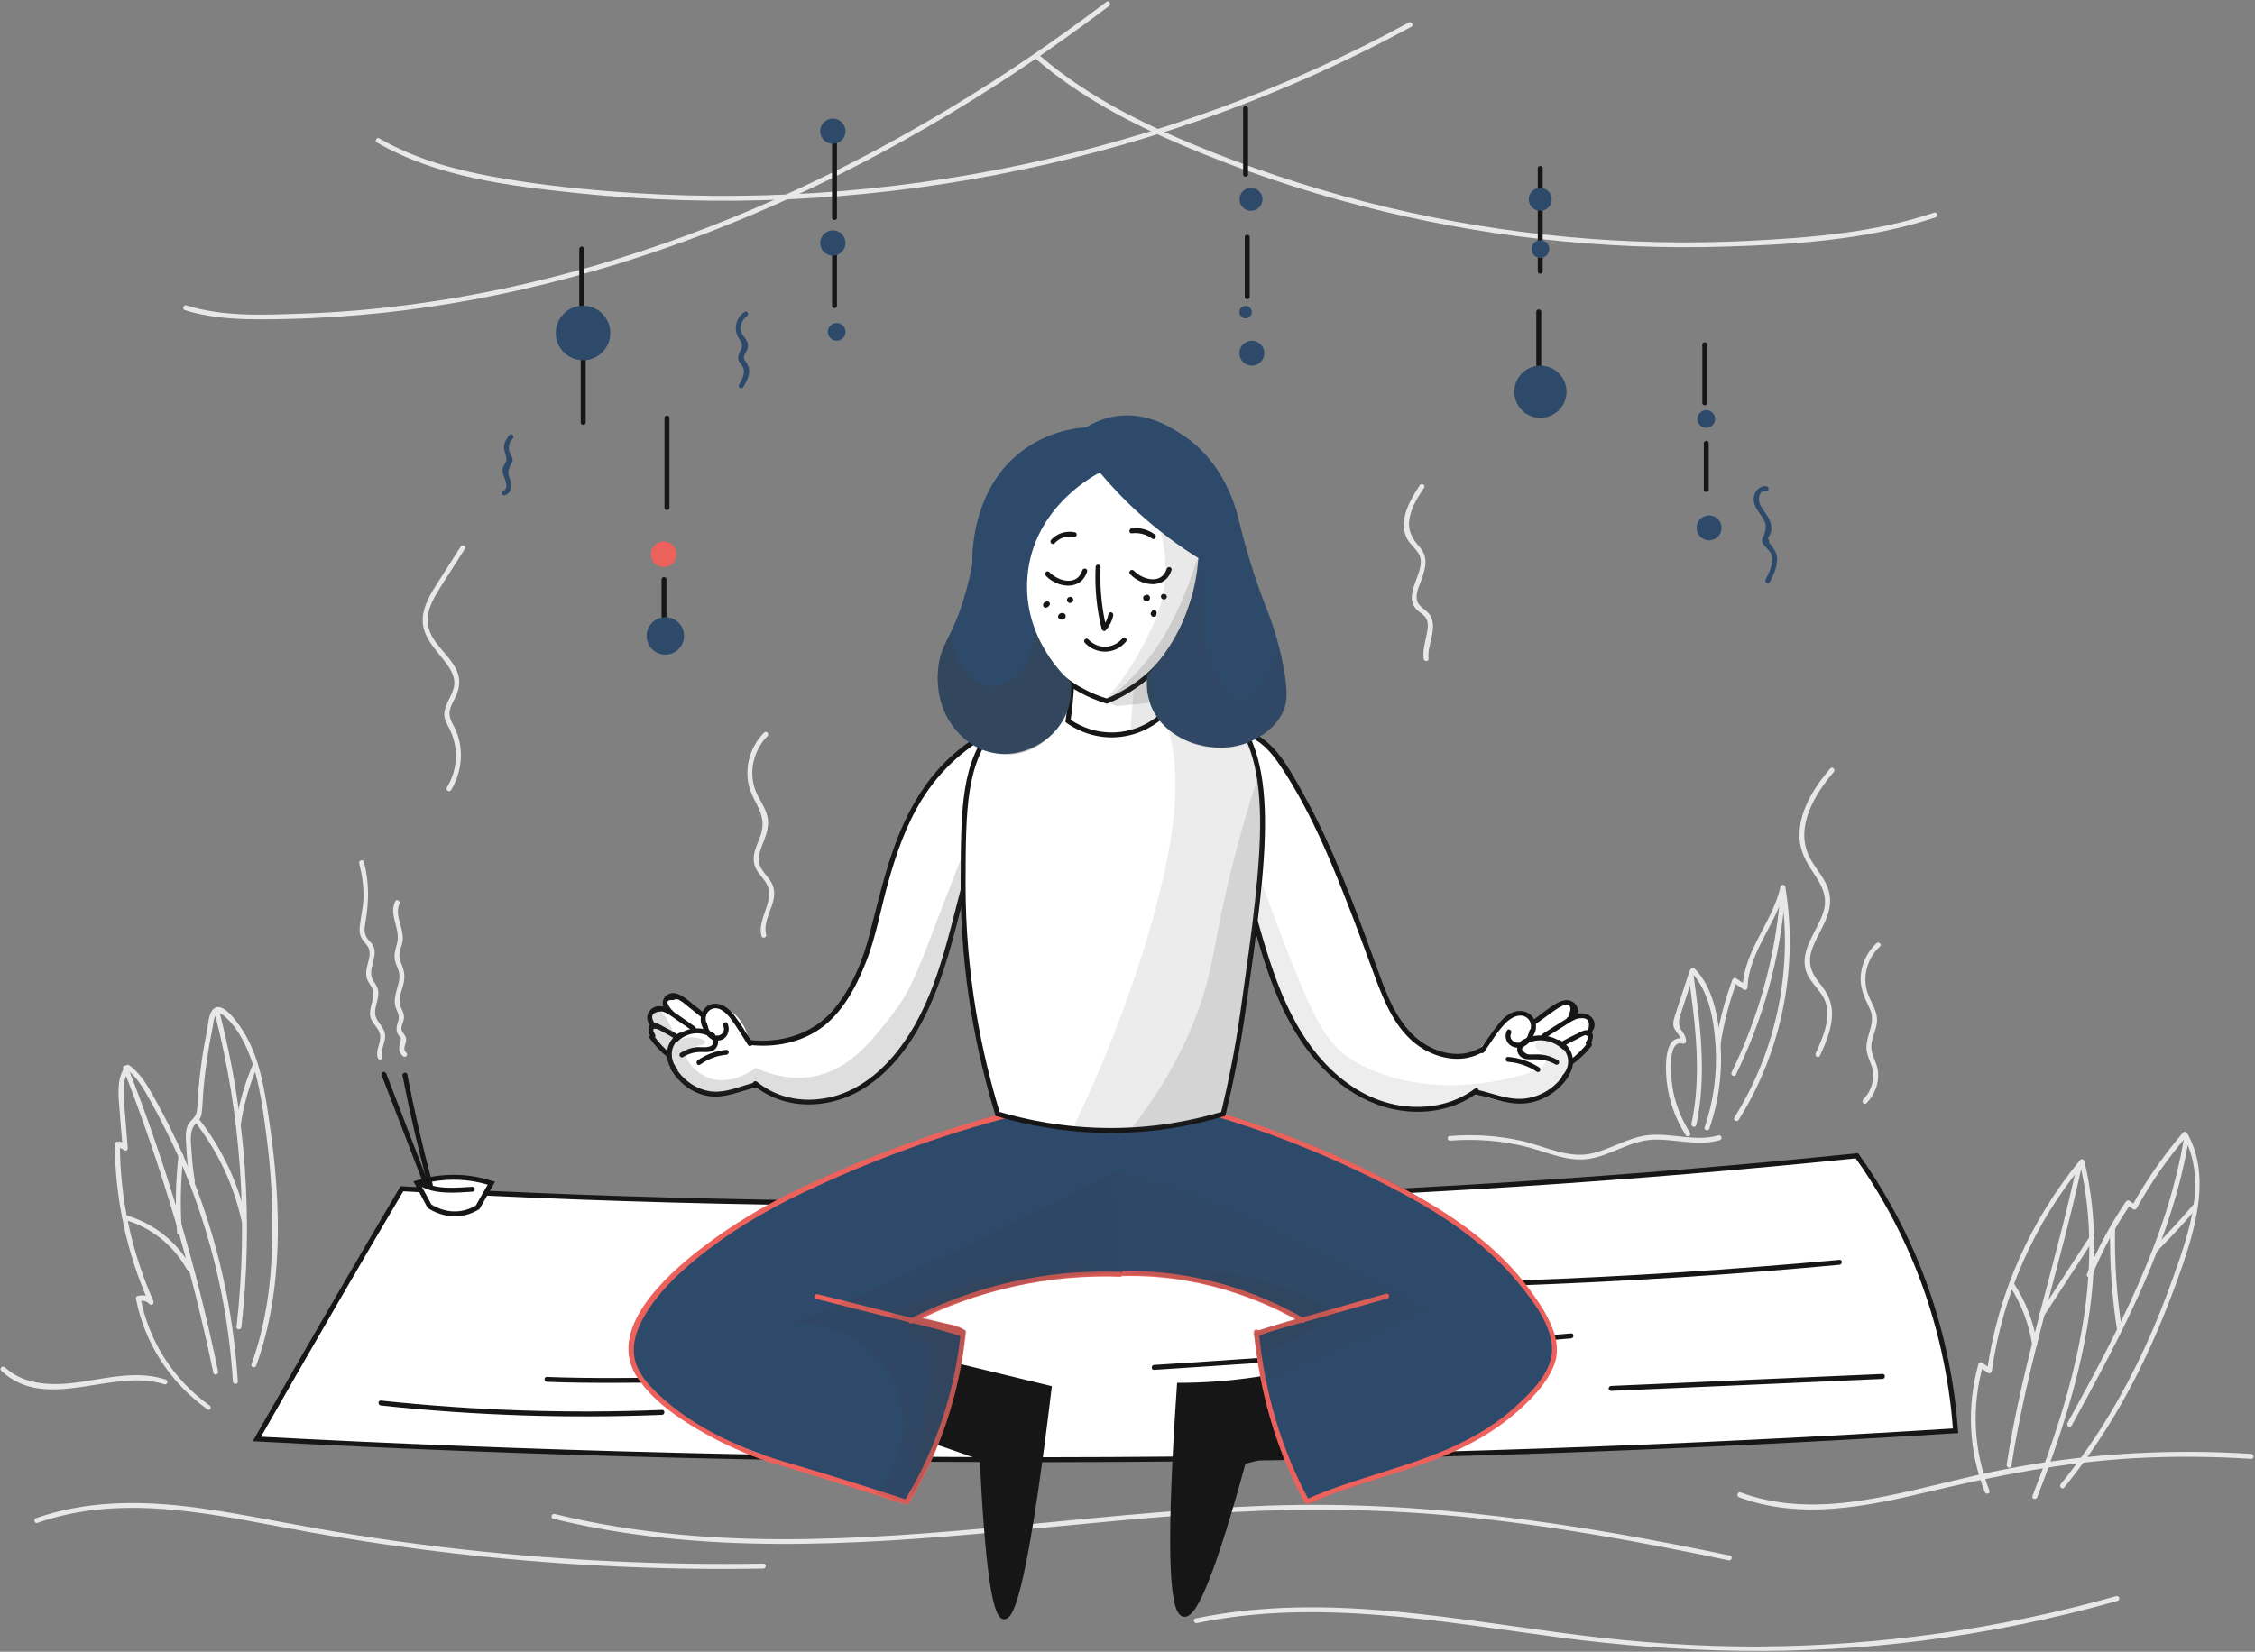 <?xml version="1.0" encoding="UTF-8"?>
<svg width="1373px" height="1006px" viewBox="0 0 1373 1006" version="1.1" xmlns="http://www.w3.org/2000/svg" xmlns:xlink="http://www.w3.org/1999/xlink">
    <rect x="0" y="0" width="1373" height="1006" fill="#808080" stroke="none"/>
    <title>pixeltrue-meditation-1</title>
    <g id="Page-1" stroke="none" stroke-width="1" fill="none" fill-rule="evenodd">
        <g id="pixeltrue-meditation-1" transform="translate(0.297, 0.791)" fill-rule="nonzero">
            <g id="ground" transform="translate(0, 538.121)" fill="#E8E8E8">
                <path d="M1211.003,368.988 C1201.403,344.588 1200.003,317.888 1207.103,292.688 C1206.403,292.988 1205.603,293.288 1204.903,293.588 C1206.703,294.788 1208.403,296.088 1210.203,297.288 C1210.903,297.788 1212.303,297.288 1212.403,296.388 C1219.003,249.888 1238.403,205.888 1268.403,169.688 C1267.603,169.488 1266.703,169.288 1265.903,168.988 C1282.303,237.688 1262.003,308.188 1237.203,372.188 C1236.503,373.988 1239.403,374.788 1240.103,372.988 C1265.103,308.388 1285.303,237.488 1268.803,168.188 C1268.603,167.188 1267.003,166.688 1266.303,167.488 C1236.103,204.088 1216.303,248.588 1209.603,295.588 C1210.303,295.288 1211.103,294.988 1211.803,294.688 C1210.003,293.488 1208.303,292.188 1206.503,290.988 C1205.703,290.388 1204.503,290.988 1204.303,291.888 C1197.103,317.588 1198.403,344.988 1208.203,369.788 C1208.803,371.588 1211.703,370.788 1211.003,368.988 L1211.003,368.988 Z" id="Path"></path>
                <path d="M1273.403,238.088 C1279.703,222.788 1287.603,208.288 1296.903,194.488 C1296.203,194.688 1295.503,194.888 1294.803,194.988 C1296.003,195.888 1297.303,196.788 1298.503,197.588 C1299.203,198.088 1300.203,197.688 1300.603,197.088 C1309.303,181.388 1319.503,166.588 1331.203,152.988 C1330.403,152.888 1329.603,152.788 1328.803,152.688 C1344.203,179.188 1332.503,211.888 1323.103,238.388 C1312.903,267.488 1300.203,295.688 1284.403,322.088 C1275.403,337.088 1265.403,351.488 1254.403,364.988 C1253.203,366.488 1255.303,368.588 1256.503,367.088 C1276.703,342.288 1293.303,314.988 1306.803,286.088 C1313.503,271.788 1319.403,257.188 1324.803,242.388 C1330.103,227.688 1335.303,212.688 1337.703,197.188 C1340.203,181.388 1339.403,165.188 1331.303,151.088 C1330.803,150.288 1329.603,150.088 1328.903,150.788 C1317.103,164.688 1306.703,179.588 1297.803,195.488 C1298.503,195.288 1299.203,195.088 1299.903,194.988 C1298.703,194.088 1297.403,193.188 1296.203,192.388 C1295.503,191.888 1294.603,192.288 1294.103,192.888 C1284.703,206.788 1276.803,221.588 1270.303,237.188 C1269.803,239.088 1272.703,239.888 1273.403,238.088 L1273.403,238.088 Z" id="Path"></path>
                <path d="M1264.303,170.688 C1251.103,231.788 1231.003,291.288 1221.503,353.088 C1221.203,354.988 1224.103,355.788 1224.403,353.888 C1233.903,291.988 1254.003,232.488 1267.203,171.488 C1267.603,169.588 1264.703,168.788 1264.303,170.688 L1264.303,170.688 Z" id="Path"></path>
                <path d="M1329.603,153.388 C1319.303,216.188 1288.703,272.688 1258.503,327.788 C1257.603,329.488 1260.203,330.988 1261.103,329.288 C1291.403,273.888 1322.103,217.188 1332.503,154.188 C1332.803,152.288 1329.903,151.488 1329.603,153.388 L1329.603,153.388 Z" id="Path"></path>
                <path d="M1223.303,244.188 C1230.403,255.188 1235.103,267.388 1237.103,280.388 C1237.403,282.288 1240.303,281.488 1240.003,279.588 C1238.003,266.388 1233.203,253.888 1225.903,242.688 C1224.803,241.088 1222.203,242.588 1223.303,244.188 L1223.303,244.188 Z" id="Path"></path>
                <path d="M1244.303,262.388 C1254.403,246.888 1264.503,231.288 1274.603,215.788 C1275.703,214.188 1273.103,212.688 1272.003,214.288 C1261.903,229.788 1251.803,245.388 1241.703,260.888 C1240.603,262.488 1243.203,263.988 1244.303,262.388 L1244.303,262.388 Z" id="Path"></path>
                <path d="M1284.503,209.688 C1284.103,230.488 1285.603,251.188 1288.803,271.688 C1289.103,273.588 1292.003,272.788 1291.703,270.888 C1288.503,250.588 1287.103,230.188 1287.503,209.688 C1287.603,207.688 1284.603,207.688 1284.503,209.688 L1284.503,209.688 Z" id="Path"></path>
                <path d="M1313.503,222.688 C1321.703,214.388 1329.703,205.688 1337.303,196.788 C1338.503,195.288 1336.403,193.188 1335.203,194.688 C1327.603,203.588 1319.703,212.188 1311.403,220.588 C1310.003,221.988 1312.103,224.088 1313.503,222.688 L1313.503,222.688 Z" id="Path"></path>
                <path d="M127.303,317.088 C105.503,301.588 90.403,278.088 85.303,251.788 C85.003,252.388 84.603,252.988 84.303,253.588 C86.703,252.888 88.903,253.488 90.703,255.288 C92.003,256.588 93.703,254.988 93.103,253.488 C79.803,223.488 72.803,190.988 72.703,158.188 C72.303,158.688 72.003,159.188 71.603,159.588 C72.603,160.088 73.703,160.688 74.703,161.188 C75.403,162.388 77.603,161.988 77.503,160.388 C76.803,151.688 76.103,142.988 75.403,134.288 C74.803,126.588 73.903,118.488 78.903,111.988 C78.203,112.188 77.503,112.388 76.803,112.488 C83.803,117.488 87.903,125.588 92.003,132.888 C96.003,140.088 99.803,147.488 103.403,154.888 C110.903,170.488 117.303,186.588 122.603,203.088 C133.103,235.288 139.403,268.688 141.503,302.488 C141.603,304.388 144.603,304.388 144.503,302.488 C142.303,267.288 135.603,232.388 124.403,198.888 C118.903,182.488 112.403,166.488 104.803,150.988 C100.903,142.988 96.803,135.188 92.403,127.488 C88.603,120.788 84.703,114.388 78.303,109.788 C77.603,109.288 76.703,109.688 76.203,110.288 C71.703,116.188 71.603,123.588 72.003,130.788 C72.703,140.588 73.603,150.388 74.403,160.288 C75.303,159.988 76.303,159.788 77.203,159.488 C75.703,156.888 73.603,156.088 70.703,156.488 C70.103,156.588 69.603,157.288 69.603,157.888 C69.803,191.288 76.903,224.188 90.403,254.688 C91.203,254.088 92.003,253.488 92.803,252.888 C90.203,250.188 87.003,249.388 83.503,250.388 C82.703,250.588 82.303,251.388 82.503,252.188 C87.803,279.288 103.403,303.288 125.803,319.288 C127.403,320.788 128.903,318.188 127.303,317.088 L127.303,317.088 Z" id="Path"></path>
                <path d="M118.303,180.288 C117.403,174.588 116.703,168.888 116.403,163.188 C116.103,157.888 114.603,149.988 118.603,145.788 C120.903,143.488 122.003,142.388 122.503,138.888 C123.203,133.288 123.203,127.588 123.803,121.988 C125.003,110.288 126.703,98.788 129.103,87.288 C129.503,85.388 129.703,81.788 130.703,80.088 C133.103,76.188 136.803,80.288 138.703,82.188 C142.103,85.588 144.803,89.588 147.103,93.788 C156.703,111.388 159.303,133.088 161.903,152.688 C164.803,174.488 166.003,196.488 165.403,218.488 C164.803,243.488 161.403,268.388 152.803,291.988 C152.103,293.788 155.003,294.588 155.703,292.788 C172.403,246.688 170.903,194.388 164.003,146.588 C161.103,126.288 158.003,103.188 145.703,85.988 C143.003,82.288 134.803,70.488 129.503,75.788 C126.703,78.488 126.503,84.788 125.803,88.288 C124.503,94.888 123.303,101.488 122.403,108.188 C121.503,114.688 120.803,121.188 120.203,127.688 C119.903,131.188 120.203,135.188 119.403,138.588 C118.603,141.888 116.203,142.888 114.603,145.488 C112.003,149.488 113.003,155.788 113.203,160.288 C113.503,167.188 114.303,174.088 115.403,180.988 C115.703,182.988 118.603,182.188 118.303,180.288 L118.303,180.288 Z" id="Path"></path>
                <path d="M130.403,77.988 C146.503,140.388 151.003,205.288 143.703,269.288 C143.503,271.188 146.503,271.188 146.703,269.288 C154.003,204.988 149.403,139.788 133.303,77.188 C132.803,75.388 129.903,76.188 130.403,77.988 L130.403,77.988 Z" id="Path"></path>
                <path d="M74.703,111.888 C98.203,171.988 116.503,233.988 129.603,297.188 C130.003,299.088 132.903,298.288 132.503,296.388 C119.503,233.188 101.103,171.188 77.603,111.088 C76.803,109.288 73.903,110.088 74.703,111.888 L74.703,111.888 Z" id="Path"></path>
                <path d="M75.203,203.888 C91.603,208.488 105.203,219.288 113.503,234.188 C114.403,235.888 117.003,234.388 116.103,232.688 C107.403,217.188 93.003,205.888 76.003,201.088 C74.103,200.488 73.303,203.388 75.203,203.888 L75.203,203.888 Z" id="Path"></path>
                <path d="M108.403,165.088 C106.603,180.588 106.303,196.088 107.503,211.588 C107.603,213.488 110.603,213.488 110.503,211.588 C109.303,196.088 109.603,180.588 111.403,165.088 C111.603,163.188 108.603,163.188 108.403,165.088 L108.403,165.088 Z" id="Path"></path>
                <path d="M119.003,145.088 C132.603,162.788 142.103,183.188 146.903,204.988 C147.303,206.888 150.203,206.088 149.803,204.188 C144.903,182.188 135.403,161.488 121.603,143.588 C120.503,141.988 117.903,143.488 119.003,145.088 L119.003,145.088 Z" id="Path"></path>
                <path d="M153.803,109.088 C148.803,120.688 145.303,132.688 143.403,145.188 C143.103,147.088 146.003,147.888 146.303,145.988 C148.103,133.788 151.503,121.988 156.403,110.588 C157.203,108.888 154.603,107.288 153.803,109.088 L153.803,109.088 Z" id="Path"></path>
                <path d="M22.503,388.588 C76.703,369.488 134.503,384.688 188.903,394.388 C247.003,404.688 305.703,411.488 364.503,414.588 C397.803,416.388 431.103,416.988 464.503,416.388 C466.403,416.388 466.403,413.388 464.503,413.388 C404.403,414.388 344.203,411.588 284.403,405.088 C254.003,401.788 223.703,397.488 193.603,392.188 C166.703,387.488 139.903,381.688 112.803,378.488 C82.303,374.988 51.003,375.388 21.703,385.688 C19.903,386.388 20.703,389.288 22.503,388.588 L22.503,388.588 Z" id="Path"></path>
                <path d="M336.603,386.088 C426.303,408.088 519.203,402.288 610.203,393.888 C657.003,389.588 703.703,384.488 750.603,381.988 C797.403,379.488 844.103,380.288 890.803,384.888 C945.103,390.288 998.803,400.188 1052.203,411.388 C1054.103,411.788 1054.903,408.888 1053.003,408.488 C960.203,388.988 866.503,374.688 771.503,378.088 C678.503,381.388 586.303,396.688 493.203,398.388 C440.903,399.388 388.403,395.688 337.503,383.188 C335.503,382.688 334.703,385.588 336.603,386.088 L336.603,386.088 Z" id="Path"></path>
                <path d="M728.503,449.588 C802.103,434.388 877.003,448.788 950.303,458.488 C1023.203,468.088 1096.603,469.688 1169.603,460.388 C1210.003,455.288 1249.903,447.088 1289.003,436.088 C1290.903,435.588 1290.103,432.688 1288.203,433.188 C1217.303,453.188 1143.803,463.588 1070.103,463.888 C1033.503,463.988 997.103,461.488 960.803,456.888 C923.703,452.188 886.803,446.088 849.603,442.588 C808.903,438.788 767.803,438.388 727.603,446.788 C725.803,447.088 726.603,449.988 728.503,449.588 L728.503,449.588 Z" id="Path"></path>
                <path d="M1058.603,372.988 C1096.003,386.888 1136.203,378.688 1173.703,369.688 C1215.203,359.788 1256.503,351.588 1299.203,349.188 C1322.903,347.888 1346.703,348.088 1370.403,349.588 C1372.303,349.688 1372.303,346.688 1370.403,346.588 C1329.203,343.888 1287.903,345.488 1247.003,351.388 C1226.603,354.388 1206.403,358.588 1186.403,363.488 C1166.503,368.288 1146.503,373.388 1126.103,375.888 C1103.603,378.688 1080.803,377.988 1059.403,369.988 C1057.603,369.488 1056.803,372.388 1058.603,372.988 L1058.603,372.988 Z" id="Path"></path>
                <path d="M1028.303,52.788 C1025.403,61.788 1022.403,70.688 1019.503,79.688 C1018.803,81.988 1018.103,84.188 1018.803,86.588 C1019.803,89.788 1023.203,91.688 1023.303,95.288 C1023.903,94.788 1024.603,94.288 1025.203,93.888 C1013.403,90.388 1013.803,109.188 1014.203,115.788 C1014.903,128.888 1019.103,141.488 1026.103,152.488 C1027.103,154.088 1029.703,152.588 1028.703,150.988 C1023.703,143.188 1020.203,134.588 1018.403,125.488 C1017.403,120.588 1013.903,93.588 1024.403,96.688 C1025.303,96.988 1026.303,96.188 1026.303,95.288 C1026.303,92.888 1025.403,91.288 1024.003,89.388 C1021.403,85.688 1021.603,82.988 1023.003,78.688 C1025.703,70.288 1028.503,61.988 1031.203,53.588 C1031.803,51.688 1028.903,50.888 1028.303,52.788 L1028.303,52.788 Z" id="Path"></path>
                <path d="M1029.303,53.188 C1040.603,64.688 1043.403,83.388 1044.303,98.788 C1045.303,115.388 1042.903,131.988 1037.603,147.688 C1037.003,149.488 1039.903,150.288 1040.503,148.488 C1046.303,131.388 1048.703,113.188 1047.103,95.188 C1045.803,79.888 1042.603,62.388 1031.503,50.988 C1030.003,49.688 1027.903,51.788 1029.303,53.188 L1029.303,53.188 Z" id="Path"></path>
                <path d="M1047.203,97.688 C1049.203,84.288 1052.603,71.288 1057.303,58.588 C1056.603,58.888 1055.803,59.188 1055.103,59.488 C1057.203,60.888 1059.303,62.388 1061.403,63.788 C1062.403,64.488 1063.603,63.588 1063.703,62.488 C1064.603,40.188 1082.003,23.088 1086.703,1.888 C1085.703,1.888 1084.803,1.888 1083.803,1.888 C1091.803,50.088 1081.703,100.288 1055.703,141.688 C1054.703,143.288 1057.303,144.788 1058.303,143.188 C1084.703,101.088 1094.803,50.088 1086.703,1.088 C1086.503,-0.412 1084.103,-0.312 1083.803,1.088 C1079.003,22.688 1061.603,39.788 1060.703,62.488 C1061.503,62.088 1062.203,61.588 1063.003,61.188 C1060.903,59.788 1058.803,58.288 1056.703,56.888 C1055.803,56.288 1054.803,56.988 1054.503,57.788 C1049.803,70.488 1046.403,83.488 1044.403,96.888 C1044.003,98.788 1046.903,99.588 1047.203,97.688 L1047.203,97.688 Z" id="Path"></path>
                <path d="M1083.503,8.088 C1080.303,44.988 1070.303,80.988 1054.003,114.188 C1053.203,115.888 1055.703,117.388 1056.603,115.688 C1073.103,81.888 1083.303,45.488 1086.503,8.088 C1086.603,6.088 1083.603,6.188 1083.503,8.088 L1083.503,8.088 Z" id="Path"></path>
                <path d="M1027.903,55.588 C1032.003,85.388 1035.903,115.788 1029.603,145.488 C1029.203,147.388 1032.103,148.188 1032.503,146.288 C1039.003,115.988 1035.003,85.088 1030.803,54.788 C1030.603,52.888 1027.703,53.688 1027.903,55.588 L1027.903,55.588 Z" id="Path"></path>
                <path d="M882.603,155.788 C898.003,154.588 913.503,155.688 928.503,159.388 C941.203,162.488 953.803,168.888 967.103,166.888 C980.803,164.788 992.303,155.688 1006.403,155.188 C1020.003,154.688 1033.403,159.388 1046.803,155.488 C1048.703,154.988 1047.903,152.088 1046.003,152.588 C1032.003,156.588 1017.903,151.088 1003.803,152.388 C991.003,153.588 980.303,161.288 967.903,163.788 C953.603,166.588 939.403,158.788 925.603,155.788 C911.403,152.688 896.903,151.788 882.503,152.988 C880.703,152.888 880.703,155.888 882.603,155.788 L882.603,155.788 Z" id="Path"></path>
                <path d="M0.503,295.988 C28.103,321.788 68.103,293.888 99.803,304.188 C101.603,304.788 102.403,301.888 100.603,301.288 C83.703,295.788 66.403,300.088 49.403,302.688 C33.503,305.088 15.203,305.488 2.603,293.788 C1.203,292.588 -0.997,294.688 0.503,295.988 L0.503,295.988 Z" id="Path"></path>
            </g>
            <g id="mat" transform="translate(156.103, 523.123)">
                <path d="M1034.3,347.486 C871.4,357.786 699.4,364.086 519,364.986 C337.3,365.886 164,361.186 0,352.486 C16.1,324.186 32.3,295.986 48.6,267.886 C61.7,245.186 75,222.586 88.3,200.086 C229.3,208.086 381.7,211.286 544,207.286 C696.9,203.486 840.7,193.686 974.2,179.986 C986.5,197.286 1000.7,220.686 1012.3,250.186 C1027.3,288.486 1032.5,322.786 1034.3,347.486 Z" id="Path" stroke="#161616" stroke-width="3" fill="#FFFFFF"></path>
                <path d="M75.5,332.086 C132.3,338.186 189.5,340.086 246.7,337.786 C248.6,337.686 248.6,334.686 246.7,334.786 C189.6,337.086 132.4,335.186 75.5,329.086 C73.6,328.886 73.6,331.886 75.5,332.086 L75.5,332.086 Z" id="Path" fill="#161616"></path>
                <path d="M176.6,317.686 C204.3,318.786 232.1,318.086 259.8,318.086 C287.9,317.986 315.9,317.986 344,317.886 C345.9,317.886 345.9,314.886 344,314.886 C315.9,314.986 287.9,314.986 259.8,315.086 C232.1,315.186 204.3,315.786 176.6,314.686 C174.7,314.586 174.7,317.586 176.6,317.686 L176.6,317.686 Z" id="Path" fill="#161616"></path>
                <path d="M546.3,310.386 C631,304.986 715.6,298.586 800.2,291.186 C802.1,290.986 802.1,287.986 800.2,288.186 C715.7,295.586 631,301.986 546.3,307.386 C544.4,307.486 544.4,310.486 546.3,310.386 L546.3,310.386 Z" id="Path" fill="#161616"></path>
                <path d="M767.1,258.986 C832.7,256.586 898.2,252.486 963.6,246.386 C965.5,246.186 965.5,243.186 963.6,243.386 C898.2,249.386 832.7,253.586 767.1,255.986 C765.2,255.986 765.2,258.986 767.1,258.986 L767.1,258.986 Z" id="Path" fill="#161616"></path>
                <path d="M824.5,323.186 C879.6,320.786 934.7,318.386 989.8,315.886 C991.7,315.786 991.7,312.786 989.8,312.886 C934.7,315.286 879.6,317.686 824.5,320.186 C822.6,320.286 822.6,323.286 824.5,323.186 L824.5,323.186 Z" id="Path" fill="#161616"></path>
                <path d="M97.5,196.486 C100,201.186 102.5,205.886 105.1,210.686 C107.4,212.186 115.2,216.786 125,214.986 C129.1,214.286 132.3,212.686 134.4,211.386 C137.2,206.486 140,201.586 142.8,196.686 C137.3,194.986 129.2,192.986 119.2,193.086 C110.1,193.186 102.7,194.886 97.5,196.486 Z" id="Path" stroke="#161616" stroke-width="3" fill="#FFFFFF"></path>
                <path d="M99.2,198.186 C108.2,203.786 121.1,202.486 131.2,201.886 C133.1,201.786 133.1,198.786 131.2,198.886 C121.7,199.386 109.2,200.886 100.7,195.586 C99.1,194.586 97.6,197.186 99.2,198.186 L99.2,198.186 Z" id="Path" fill="#161616"></path>
                <path d="M75.9,130.786 C84.4,152.786 92.9,174.786 101.3,196.786 C102,198.586 104.9,197.786 104.2,195.986 C95.7,173.986 87.2,151.986 78.8,129.986 C78.1,128.186 75.2,128.886 75.9,130.786 L75.9,130.786 Z" id="Path" fill="#161616"></path>
                <path d="M88.7,131.286 C93.1,153.786 98.3,176.186 104.2,198.386 C104.7,200.286 107.6,199.486 107.1,197.586 C101.1,175.386 95.9,152.986 91.6,130.486 C91.2,128.586 88.3,129.386 88.7,131.286 L88.7,131.286 Z" id="Path" fill="#161616"></path>
                <path d="M76.5,119.586 C75,114.786 79,110.286 77.9,105.286 C76.6,99.986 71.4,97.786 72,91.686 C72.4,87.486 74.5,83.486 73.8,79.186 C73.3,76.486 71.6,74.886 70.4,72.486 C69,69.486 69.6,66.686 70.4,63.586 C71.2,60.086 72.5,56.286 71.1,52.686 C70.4,50.786 69,49.886 67.8,48.386 C65,45.086 65.4,41.686 66.1,37.686 C68.3,25.286 68.4,13.386 65.2,1.086 C64.7,-0.814 61.8,-0.014 62.3,1.886 C64.1,8.886 65.1,15.986 64.9,23.186 C64.7,29.286 63.1,34.986 62.6,40.986 C62.2,45.886 63.8,47.986 66.8,51.486 C70.7,56.186 67.4,61.586 66.7,66.886 C66.5,68.586 66.5,70.386 67,72.086 C67.8,74.886 70.3,76.786 70.8,79.786 C71.6,84.586 68.6,89.286 68.9,94.086 C69.3,99.286 74.7,101.986 75.1,106.986 C75.5,111.686 72.1,115.486 73.6,120.386 C74.2,122.186 77.1,121.386 76.5,119.586 L76.5,119.586 Z" id="Path" fill="#E8E8E8"></path>
                <path d="M91,117.286 C87.9,114.386 91.8,111.386 90.7,107.986 C90.1,106.086 88.1,104.686 88,102.586 C87.9,100.686 89.2,98.586 89.5,96.686 C90,93.086 88.1,91.386 87.2,88.086 C86,83.586 88.7,78.586 89.5,74.186 C90.1,70.786 89.8,67.886 88.6,64.686 C87.6,62.086 86.6,59.886 86.8,57.086 C87,54.786 88,52.686 88.5,50.486 C90.5,42.486 83.4,33.986 86.8,26.586 C87.6,24.886 85,23.286 84.2,25.086 C80.2,33.586 87.6,41.686 85.4,50.486 C84.3,54.886 83,58.086 84.5,62.586 C85.4,65.086 86.7,67.486 86.8,70.286 C87,73.086 86,75.786 85.3,78.386 C84.4,81.786 83.4,85.386 84.3,88.886 C85.1,91.786 87,93.986 86.3,97.186 C85.9,98.786 85.2,100.286 85.1,101.986 C85,103.586 85.2,104.786 86,106.186 C86.4,106.886 87.6,107.986 87.7,108.486 C87.9,109.286 87.2,110.886 87,111.586 C86.3,114.686 86.5,116.986 88.9,119.286 C90.3,120.686 92.4,118.586 91,117.286 L91,117.286 Z" id="Path" fill="#E8E8E8"></path>
            </g>
            <g id="background" transform="translate(111.294, 0)">
                <path d="M1.009,188.109 C20.809,194.309 41.809,193.909 62.309,193.509 C81.909,193.109 101.409,191.809 120.809,189.809 C159.509,185.709 197.809,178.409 235.409,168.309 C311.509,147.909 384.409,116.309 452.509,76.909 C491.109,54.609 528.109,29.809 563.609,2.909 C565.109,1.709 563.609,-0.891 562.109,0.309 C500.009,47.409 433.009,88.209 361.809,120.009 C290.409,151.909 214.609,174.909 136.909,184.909 C115.609,187.709 94.109,189.509 72.609,190.209 C49.209,191.009 24.509,192.309 1.909,185.209 C0.009,184.709 -0.791,187.509 1.009,188.109 L1.009,188.109 Z" id="Path" fill="#E8E8E8"></path>
                <path d="M518.909,34.909 C545.609,58.009 577.109,74.509 609.509,88.209 C644.309,102.909 680.309,115.109 716.909,124.509 C789.309,143.309 864.409,151.709 939.109,149.409 C981.709,148.109 1026.209,145.209 1066.909,131.609 C1068.709,131.009 1067.909,128.109 1066.109,128.709 C1029.909,140.909 990.809,144.009 952.909,145.909 C916.209,147.709 879.409,146.909 842.909,143.509 C769.009,136.709 696.109,119.409 627.109,92.109 C589.409,77.209 552.109,59.509 521.209,32.809 C519.509,31.509 517.409,33.609 518.909,34.909 L518.909,34.909 Z" id="Path" fill="#E8E8E8"></path>
                <path d="M117.909,86.009 C154.609,107.209 198.309,112.409 239.709,116.809 C282.309,121.309 325.309,122.509 368.209,120.609 C452.809,116.809 537.009,100.809 617.009,73.109 C662.109,57.509 705.809,38.209 747.709,15.509 C749.409,14.609 747.909,12.009 746.209,12.909 C672.509,53.009 592.909,82.109 510.809,99.509 C428.509,116.909 343.609,122.509 259.709,115.709 C235.909,113.809 212.009,111.109 188.509,106.809 C164.409,102.409 140.709,95.809 119.409,83.509 C117.809,82.509 116.309,85.109 117.909,86.009 L117.909,86.009 Z" id="Path" fill="#E8E8E8"></path>
                <path d="M241.109,150.909 C241.109,163.309 241.109,175.809 241.109,188.209 C241.109,190.109 244.109,190.109 244.109,188.209 C244.109,175.809 244.109,163.309 244.109,150.909 C244.109,148.909 241.109,148.909 241.109,150.909 L241.109,150.909 Z" id="Path" fill="#161616"></path>
                <path d="M242.009,212.809 C242.009,227.409 242.009,241.909 242.009,256.509 C242.009,258.409 245.009,258.409 245.009,256.509 C245.009,241.909 245.009,227.409 245.009,212.809 C245.009,210.909 242.009,210.809 242.009,212.809 L242.009,212.809 Z" id="Path" fill="#161616"></path>
                <path d="M293.009,253.809 C293.009,272.009 293.009,290.209 293.009,308.409 C293.009,310.309 296.009,310.309 296.009,308.409 C296.009,290.209 296.009,272.009 296.009,253.809 C296.009,251.809 293.009,251.809 293.009,253.809 L293.009,253.809 Z" id="Path" fill="#161616"></path>
                <path d="M291.209,352.109 C291.209,360.909 291.209,369.709 291.209,378.509 C291.209,380.409 294.209,380.409 294.209,378.509 C294.209,369.709 294.209,360.909 294.209,352.109 C294.209,350.209 291.209,350.209 291.209,352.109 L291.209,352.109 Z" id="Path" fill="#161616"></path>
                <path d="M395.009,83.509 C395.009,99.609 395.009,115.709 395.009,131.809 C395.009,133.709 398.009,133.709 398.009,131.809 C398.009,115.709 398.009,99.609 398.009,83.509 C398.009,81.609 395.009,81.609 395.009,83.509 L395.009,83.509 Z" id="Path" fill="#161616"></path>
                <path d="M395.009,149.009 C395.009,161.109 395.009,173.309 395.009,185.409 C395.009,187.309 398.009,187.309 398.009,185.409 C398.009,173.309 398.009,161.109 398.009,149.009 C398.009,147.109 395.009,147.109 395.009,149.009 L395.009,149.009 Z" id="Path" fill="#161616"></path>
                <path d="M824.709,101.709 C824.709,122.609 824.709,143.609 824.709,164.509 C824.709,166.409 827.709,166.409 827.709,164.509 C827.709,143.609 827.709,122.609 827.709,101.709 C827.709,99.809 824.709,99.809 824.709,101.709 L824.709,101.709 Z" id="Path" fill="#161616"></path>
                <path d="M823.809,189.109 C823.809,200.009 823.809,211.009 823.809,221.909 C823.809,223.809 826.809,223.809 826.809,221.909 C826.809,211.009 826.809,200.009 826.809,189.109 C826.809,187.209 823.809,187.209 823.809,189.109 L823.809,189.109 Z" id="Path" fill="#161616"></path>
                <path d="M645.309,65.309 C645.309,78.709 645.309,92.009 645.309,105.409 C645.309,107.309 648.309,107.309 648.309,105.409 C648.309,92.009 648.309,78.709 648.309,65.309 C648.309,63.409 645.309,63.309 645.309,65.309 L645.309,65.309 Z" id="Path" fill="#161616"></path>
                <path d="M646.309,143.609 C646.309,155.709 646.309,167.909 646.309,180.009 C646.309,181.909 649.309,181.909 649.309,180.009 C649.309,167.909 649.309,155.709 649.309,143.609 C649.309,141.709 646.309,141.709 646.309,143.609 L646.309,143.609 Z" id="Path" fill="#161616"></path>
                <path d="M924.909,209.109 C924.909,220.909 924.909,232.809 924.909,244.609 C924.909,246.509 927.909,246.509 927.909,244.609 C927.909,232.809 927.909,220.909 927.909,209.109 C927.909,207.209 924.909,207.209 924.909,209.109 L924.909,209.109 Z" id="Path" fill="#161616"></path>
                <path d="M925.809,269.209 C925.809,278.609 925.809,288.009 925.809,297.409 C925.809,299.309 928.809,299.309 928.809,297.409 C928.809,288.009 928.809,278.609 928.809,269.209 C928.809,267.309 925.809,267.309 925.809,269.209 L925.809,269.209 Z" id="Path" fill="#161616"></path>
                <circle id="Oval" fill="#2e4a6b" cx="243.409" cy="202.009" r="16.6"></circle>
                <circle id="Oval" fill="#2e4a6b" cx="293.509" cy="386.509" r="11.4"></circle>
                <circle id="Oval" fill="#2e4a6b" cx="397.809" cy="201.309" r="5.4"></circle>
                <circle id="Oval" fill="#2e4a6b" cx="650.609" cy="214.309" r="7.6"></circle>
                <circle id="Oval" fill="#2e4a6b" cx="650.109" cy="120.609" r="7"></circle>
                <circle id="Oval" fill="#EC615B" cx="292.509" cy="336.809" r="7.8"></circle>
                <circle id="Oval" fill="#2e4a6b" cx="395.509" cy="79.109" r="7.7"></circle>
                <circle id="Oval" fill="#2e4a6b" cx="395.509" cy="147.209" r="7.7"></circle>
                <circle id="Oval" fill="#2e4a6b" cx="646.809" cy="189.309" r="3.8"></circle>
                <circle id="Oval" fill="#2e4a6b" cx="826.309" cy="237.809" r="15.9"></circle>
                <circle id="Oval" fill="#2e4a6b" cx="929.009" cy="320.709" r="7.6"></circle>
                <circle id="Oval" fill="#2e4a6b" cx="826.209" cy="120.609" r="7"></circle>
                <circle id="Oval" fill="#2e4a6b" cx="826.309" cy="150.909" r="5.4"></circle>
                <circle id="Oval" fill="#2e4a6b" cx="927.309" cy="254.409" r="5.4"></circle>
                <path d="M168.909,332.109 C164.209,339.509 159.509,346.809 154.809,354.209 C151.109,360.009 147.409,366.109 146.109,373.009 C144.009,384.909 152.009,392.909 158.809,401.509 C162.709,406.409 166.309,412.009 164.609,418.409 C163.109,424.209 158.309,429.209 159.009,435.609 C159.309,438.309 160.709,440.409 161.909,442.709 C163.909,446.709 165.309,451.009 165.809,455.409 C166.709,463.609 164.809,471.809 160.509,478.809 C159.509,480.509 162.109,482.009 163.109,480.309 C169.709,469.409 171.009,455.709 165.909,443.909 C164.109,439.709 161.109,436.309 162.409,431.309 C163.309,428.009 165.209,425.109 166.509,422.009 C168.409,417.309 168.609,412.609 166.609,407.909 C162.109,397.309 149.609,390.409 148.809,378.109 C148.309,369.809 153.209,362.209 157.409,355.509 C162.109,348.109 166.809,340.709 171.509,333.409 C172.509,332.009 169.909,330.509 168.909,332.109 L168.909,332.109 Z" id="Path" fill="#E8E8E8"></path>
                <path d="M353.609,445.409 C346.209,452.909 342.509,463.409 343.709,473.909 C344.309,479.409 346.509,484.009 349.109,488.909 C353.009,496.309 353.909,501.909 350.909,509.709 C349.109,514.309 346.809,519.009 347.409,524.009 C348.009,529.709 352.409,532.709 355.109,537.409 C360.809,547.609 349.309,558.309 352.009,569.209 C352.509,571.109 355.409,570.309 354.909,568.409 C352.409,558.609 361.809,549.909 359.409,540.009 C358.209,535.209 354.309,532.209 351.909,528.109 C348.509,522.309 351.709,516.209 353.809,510.509 C355.509,506.009 356.709,501.509 355.709,496.709 C354.409,490.809 350.409,486.009 348.309,480.409 C344.109,469.109 347.309,456.009 355.709,447.509 C357.109,446.109 355.009,444.009 353.609,445.409 L353.609,445.409 Z" id="Path" fill="#E8E8E8"></path>
                <path d="M1002.809,467.209 C992.809,478.909 983.109,494.009 984.109,510.109 C984.609,517.809 988.009,524.009 992.209,530.309 C997.109,537.609 1001.309,544.509 998.909,553.609 C995.709,565.509 983.909,577.409 988.009,590.509 C990.509,598.509 998.509,602.909 1000.409,611.309 C1002.609,621.309 998.009,631.809 993.909,640.709 C993.109,642.409 995.709,644.009 996.509,642.209 C999.909,634.809 1003.209,627.109 1003.809,618.909 C1004.409,611.109 1001.809,604.909 997.009,598.909 C991.309,592.009 988.709,586.109 991.709,577.409 C994.009,570.709 998.109,564.709 1000.609,558.109 C1003.009,551.909 1003.609,545.509 1001.009,539.209 C998.309,532.609 993.309,527.509 990.109,521.209 C981.109,503.209 993.209,483.009 1004.909,469.409 C1006.209,467.909 1004.109,465.809 1002.809,467.209 L1002.809,467.209 Z" id="Path" fill="#E8E8E8"></path>
                <path d="M1030.909,573.709 C1025.709,578.609 1022.409,585.009 1021.509,592.109 C1020.409,600.609 1023.609,606.509 1027.009,613.909 C1031.209,623.009 1023.009,631.209 1025.209,640.409 C1026.409,645.409 1029.109,649.209 1029.009,654.509 C1028.809,660.009 1026.609,665.009 1022.809,668.909 C1021.509,670.309 1023.609,672.409 1024.909,671.009 C1030.009,665.809 1032.709,658.709 1031.809,651.409 C1031.309,647.209 1029.009,643.609 1028.109,639.509 C1026.809,634.009 1029.809,629.009 1030.909,623.809 C1032.809,615.009 1026.809,609.809 1024.909,601.809 C1022.609,592.309 1025.909,582.309 1033.009,575.709 C1034.509,574.509 1032.409,572.409 1030.909,573.709 L1030.909,573.709 Z" id="Path" fill="#E8E8E8"></path>
                <path d="M752.809,294.809 C747.109,303.609 740.809,314.009 744.109,324.909 C745.709,330.209 750.109,332.409 752.509,337.009 C754.809,341.609 752.609,347.009 751.009,351.409 C748.709,357.709 745.509,365.409 751.309,370.809 C753.609,372.909 756.409,374.109 757.409,377.409 C758.209,380.109 757.509,383.309 757.009,385.909 C756.009,390.709 754.609,395.509 755.209,400.409 C755.409,402.309 758.409,402.309 758.209,400.409 C757.309,392.209 763.309,383.009 759.809,375.109 C757.809,370.509 751.609,369.209 751.009,364.009 C750.509,360.109 752.609,355.809 753.909,352.209 C756.409,345.309 758.209,338.409 752.809,332.409 C747.809,326.909 745.209,321.609 746.809,314.009 C748.109,307.509 751.909,301.709 755.509,296.209 C756.509,294.609 753.909,293.109 752.809,294.809 L752.809,294.809 Z" id="Path" fill="#E8E8E8"></path>
                <path d="M341.709,189.209 C335.809,193.309 334.809,200.609 338.909,206.309 C342.609,211.309 336.909,213.609 338.009,218.309 C338.409,220.009 339.809,221.009 340.609,222.509 C342.609,226.209 340.309,230.109 338.409,233.409 C337.409,235.109 340.009,236.609 341.009,234.909 C342.809,231.809 344.809,228.209 344.509,224.509 C344.409,222.809 343.709,221.709 343.009,220.209 C342.509,219.309 341.909,219.009 341.509,217.909 C341.009,216.009 341.709,215.609 342.609,213.809 C343.909,211.309 344.409,209.209 343.009,206.609 C341.709,204.209 339.609,202.809 339.409,199.809 C339.209,196.609 340.709,193.509 343.309,191.709 C344.809,190.709 343.309,188.109 341.709,189.209 L341.709,189.209 Z" id="Path" fill="#2e4a6b"></path>
                <path d="M198.609,264.209 C196.709,266.309 195.509,268.609 195.309,271.409 C195.109,274.609 197.709,277.909 196.309,280.809 C195.309,282.909 194.209,283.709 194.409,286.309 C194.609,289.009 199.109,296.409 195.009,298.009 C193.209,298.709 194.009,301.609 195.809,300.909 C200.809,299.009 199.809,293.709 198.409,289.609 C197.309,286.409 198.209,284.809 199.609,281.809 C199.909,281.109 200.409,280.609 200.509,279.809 C200.709,278.209 199.809,277.309 199.209,276.009 C197.609,272.509 198.009,269.109 200.609,266.309 C202.009,264.909 199.809,262.709 198.609,264.209 L198.609,264.209 Z" id="Path" fill="#2e4a6b"></path>
                <path d="M963.809,295.309 C959.809,295.009 956.909,298.009 956.309,301.909 C955.409,307.609 960.109,311.609 962.509,316.209 C964.109,319.409 963.509,321.909 962.509,325.009 C962.009,326.609 961.409,326.109 961.309,327.909 C961.209,329.409 961.809,330.509 962.809,331.609 C965.509,334.709 967.709,336.109 967.409,340.709 C967.109,344.809 965.209,348.709 963.409,352.209 C962.509,353.909 965.109,355.409 966.009,353.709 C968.109,349.709 970.209,345.309 970.409,340.709 C970.709,336.209 968.909,334.209 966.509,330.809 C965.709,330.309 965.409,329.509 965.509,328.409 C964.709,327.209 964.909,326.209 965.909,325.309 C966.109,324.409 966.609,323.709 966.809,322.709 C967.209,320.609 966.809,318.509 966.009,316.409 C965.209,314.209 963.809,312.409 962.509,310.509 C961.409,308.909 960.109,307.109 959.609,305.209 C958.809,302.309 959.609,297.909 963.909,298.209 C965.709,298.509 965.709,295.509 963.809,295.309 L963.809,295.309 Z" id="Path" fill="#2e4a6b"></path>
            </g>
            <g id="girl_meditating" transform="translate(382.324, 252.193)">
                <g id="leg_left" transform="translate(277.134, 417.614)">
                    <path d="M106.145,169.402 C86.445,172.402 69.845,173.102 58.345,173.102 C52.045,264.802 52.945,311.302 61.145,312.602 C68.045,313.702 80.145,282.702 97.345,219.602 C121.045,213.702 144.845,207.802 168.545,201.902 C170.945,178.702 165.545,169.702 160.145,165.602 C150.145,158.102 136.145,164.702 106.145,169.402 Z" id="Path" stroke="#161616" stroke-width="3" fill="#161616"></path>
                    <path d="M9.445,6.902 C-7.155,22.002 -1.455,63.002 23.245,105.902 C29.045,105.202 38.145,104.602 49.045,105.502 C53.545,105.902 67.645,107.302 103.645,120.402 C111.145,123.202 121.545,127.102 133.945,132.402 C124.245,135.002 114.545,137.602 104.745,140.202 C105.845,151.902 107.845,165.202 111.445,179.402 C118.045,205.702 127.845,227.202 136.845,243.302 C159.345,236.702 177.745,230.202 191.045,225.402 C222.945,213.702 239.845,205.302 256.045,194.002 C273.345,181.902 282.445,171.702 285.245,158.902 C286.845,151.502 285.945,145.102 285.645,142.802 C283.645,130.402 276.745,122.002 269.545,114.002 C253.745,96.302 245.845,87.502 232.945,77.702 C203.445,55.402 176.545,43.702 146.645,31.002 C123.545,21.202 108.145,14.702 85.745,9.302 C49.945,1.002 23.045,-5.498 9.445,6.902 Z" id="Path" fill="#2e4a6b"></path>
                    <path d="M78.545,8.802 C108.645,17.602 137.945,28.802 166.345,42.302 C191.245,54.102 216.245,67.202 237.845,84.502 C247.845,92.502 257.145,101.402 265.245,111.402 C274.045,122.302 285.445,137.002 285.245,151.702 C285.045,165.402 272.045,177.902 262.545,186.502 C252.445,195.602 240.945,202.802 228.745,208.702 C198.945,223.102 165.945,229.002 135.745,242.502 C133.945,243.302 135.545,245.902 137.245,245.102 C166.245,232.102 197.845,226.202 226.745,212.902 C238.945,207.302 250.645,200.402 261.045,191.702 C270.745,183.602 281.745,172.902 286.445,160.902 C291.545,147.902 284.645,134.502 277.745,123.702 C270.245,111.902 261.145,101.202 250.845,91.702 C230.445,72.802 206.145,58.802 181.445,46.402 C148.745,29.902 114.545,16.302 79.345,6.002 C77.445,5.402 76.645,8.202 78.545,8.802 L78.545,8.802 Z" id="Path" fill="#EC615B"></path>
                    <path d="M184.245,117.302 C170.945,121.102 157.545,124.902 144.245,128.702 C131.145,132.402 117.745,135.702 104.945,140.302 C103.145,141.002 103.945,143.902 105.745,143.202 C118.545,138.502 131.945,135.302 145.045,131.602 C158.345,127.802 171.745,124.002 185.045,120.202 C186.845,119.702 186.045,116.802 184.245,117.302 L184.245,117.302 Z" id="Path" fill="#EC615B"></path>
                    <path d="M103.745,140.502 C107.045,176.802 117.145,212.302 134.545,244.402 C135.445,246.102 138.045,244.602 137.145,242.902 C120.045,211.302 110.045,176.302 106.745,140.602 C106.645,138.602 103.645,138.602 103.745,140.502 L103.745,140.502 Z" id="Path" fill="#EC615B"></path>
                    <path d="M134.345,132.402 C99.645,112.502 60.245,102.102 20.145,103.702 C18.245,103.802 18.245,106.802 20.145,106.702 C59.645,105.002 98.545,115.302 132.745,135.002 C134.545,135.902 136.045,133.302 134.345,132.402 L134.345,132.402 Z" id="Path" fill="#EC615B"></path>
                    <path d="M18.145,42.802 C27.445,44.902 41.045,48.402 57.145,53.702 C69.045,57.602 91.545,65.502 143.245,91.602 C160.645,100.402 183.545,112.302 210.045,127.202 C176.345,142.102 142.645,157.002 108.945,171.802 C107.145,161.502 105.245,151.302 103.445,141.002 C112.145,138.202 120.845,135.502 129.545,132.702 C116.245,125.402 97.445,116.802 73.845,111.402 C54.345,106.902 37.145,105.802 23.645,105.902 C21.745,84.802 19.945,63.802 18.145,42.802 Z" id="Path" fill="#3D3D3D" opacity="0.11"></path>
                    <path d="M23.545,105.502 C39.445,102.702 65.245,100.102 95.845,106.302 C122.245,111.602 142.445,121.502 155.545,129.202 C139.045,138.602 122.645,147.902 106.145,157.302 C105.045,151.802 104.045,146.202 102.945,140.702 C111.745,137.902 120.545,135.202 129.445,132.402 C117.745,126.102 102.845,119.402 84.845,114.202 C60.745,107.302 39.445,105.502 23.545,105.502 Z" id="Path" fill="#3D3D3D" opacity="0.11"></path>
                </g>
                <g id="leg_right" transform="translate(-0, 407.041)">
                    <path d="M170.779,212.275 C185.679,217.475 200.579,222.675 215.379,227.875 C218.479,292.175 222.979,324.475 228.779,324.677 C235.879,324.975 244.979,278.575 256.179,185.375 C232.479,179.675 208.879,173.875 185.179,168.175 C180.479,182.875 175.679,197.575 170.779,212.275 Z" id="Path" stroke="#161616" stroke-width="3" fill="#161616"></path>
                    <path d="M300.579,116.175 C299.679,87.475 296.379,63.675 293.179,46.275 C286.479,9.575 280.679,3.775 275.579,1.375 C264.479,-3.725 253.179,6.075 224.979,18.975 C201.879,29.575 204.879,25.075 165.279,39.975 C136.279,50.875 101.279,65.875 64.079,87.675 C56.079,92.375 37.279,103.675 19.179,124.075 C2.179,143.175 0.979,153.275 0.979,158.175 C0.979,163.175 2.179,174.375 18.579,191.175 C37.879,210.875 59.679,219.375 122.579,239.475 C139.879,244.975 155.679,249.975 169.779,254.275 C177.379,239.775 183.179,227.175 187.379,217.375 C199.179,189.775 201.679,176.775 202.679,170.175 C203.779,162.875 204.279,156.775 204.379,152.575 C194.179,149.875 183.879,147.275 173.679,144.575 C185.279,137.975 199.679,131.175 216.879,125.775 C250.679,115.275 280.379,114.675 300.579,116.175 Z" id="Path" fill="#2e4a6b"></path>
                    <path d="M176.679,145.375 C181.079,146.375 185.579,147.375 189.979,148.375 C194.379,149.375 199.379,149.875 203.079,152.675 C204.579,153.875 206.079,151.275 204.579,150.075 C201.079,147.375 196.779,146.775 192.579,145.875 C187.579,144.775 182.479,143.575 177.479,142.475 C175.579,142.075 174.779,144.975 176.679,145.375 L176.679,145.375 Z" id="Path" fill="#EC615B"></path>
                    <path d="M232.979,16.775 C189.179,28.275 146.579,43.875 105.579,63.175 C83.979,73.375 63.079,85.775 44.179,100.375 C23.179,116.575 -14.421,150.075 5.779,179.475 C15.079,192.975 29.179,202.975 43.179,211.075 C54.579,217.775 66.679,223.375 78.979,228.075 C86.179,230.775 93.679,232.775 101.079,235.075 C123.579,241.875 146.079,248.975 168.479,256.175 C170.279,256.775 171.079,253.875 169.279,253.275 C150.779,247.275 132.279,241.375 113.679,235.775 C103.979,232.775 94.079,230.275 84.479,226.875 C60.879,218.775 36.579,206.575 18.479,189.375 C12.579,183.775 6.479,177.175 4.279,169.275 C1.479,159.475 4.979,149.675 9.879,141.275 C17.779,127.675 29.479,116.375 41.579,106.475 C60.979,90.675 82.879,77.575 105.479,66.775 C146.679,47.075 189.779,31.375 233.979,19.875 C235.679,19.175 234.879,16.275 232.979,16.775 L232.979,16.775 Z" id="Path" fill="#EC615B"></path>
                    <path d="M114.379,131.075 C129.279,134.875 144.279,138.675 159.179,142.375 C173.879,146.075 188.879,149.275 203.279,154.075 C205.079,154.675 205.879,151.775 204.079,151.175 C189.679,146.475 174.679,143.275 159.979,139.475 C145.079,135.675 130.079,131.875 115.179,128.175 C113.279,127.775 112.479,130.675 114.379,131.075 L114.379,131.075 Z" id="Path" fill="#EC615B"></path>
                    <path d="M202.379,151.475 C198.679,187.675 187.179,222.775 168.279,253.775 C167.279,255.475 169.879,256.975 170.879,255.275 C190.079,223.675 201.679,188.075 205.379,151.375 C205.579,149.475 202.579,149.575 202.379,151.475 L202.379,151.475 Z" id="Path" fill="#EC615B"></path>
                    <path d="M172.779,145.875 C211.879,125.875 255.379,115.975 299.279,117.575 C301.179,117.675 301.179,114.675 299.279,114.575 C254.879,112.875 210.779,122.975 171.279,143.275 C169.579,144.175 171.079,146.775 172.779,145.875 L172.779,145.875 Z" id="Path" fill="#EC615B"></path>
                    <path d="M279.679,61.575 C236.679,82.475 208.379,97.175 195.679,103.275 C162.279,119.075 129.679,133.575 97.979,146.975 C122.179,144.275 145.779,155.475 158.079,175.675 C171.979,198.475 169.079,228.675 150.579,249.475 C156.979,251.775 163.379,254.075 169.679,256.275 C175.079,247.675 180.479,237.875 185.379,226.875 C198.379,197.975 203.679,171.175 205.879,150.375 C196.779,147.375 187.679,144.475 178.579,141.475 C186.779,137.875 195.679,134.375 205.179,131.275 C241.179,119.475 274.279,116.675 300.679,117.075 C300.379,109.875 299.979,102.575 299.479,95.075 C298.479,80.775 296.979,67.075 295.279,54.075 C291.679,55.775 286.279,58.475 279.679,61.575 Z" id="Path" fill="#3D3D3D" opacity="0.13"></path>
                    <path d="M297.179,114.475 C297.079,113.175 271.379,110.875 240.279,115.275 C205.079,120.275 177.579,131.775 159.679,140.975 C168.779,147.775 177.879,154.675 186.979,161.475 C182.079,191.375 177.279,221.275 172.379,251.175 C182.479,234.575 193.879,211.375 200.479,182.075 C203.079,170.375 204.479,159.575 205.179,149.675 C202.479,148.875 199.679,148.075 196.879,147.275 C190.379,145.475 184.079,143.875 177.879,142.575 C182.779,140.375 189.679,137.375 198.079,134.275 C252.379,114.075 297.179,116.075 297.179,114.475 Z" id="Path" fill="#3D3D3D" opacity="0.15"></path>
                </g>
                <g id="hand_left" transform="translate(363.479, 191.28)">
                    <path d="M10.1,0.236 C15.2,-1.464 22.9,6.436 27.5,11.036 C34.9,18.536 38.6,26.136 39.7,28.436 C53.3,56.636 50.9,45.436 62.4,71.636 C76.5,103.936 86.1,134.436 86.1,134.436 C90.8,149.336 93.7,160.436 102.8,174.136 C113.1,189.536 121.6,193.636 125.1,195.036 C136.7,199.836 147.7,197.736 152.6,196.436 C157.9,191.236 162,186.736 164.8,183.536 C170.5,177.036 172.9,173.536 177.4,173.036 C178.4,172.936 183,172.436 185.4,175.136 C186.5,176.336 186.7,177.636 187.8,177.936 C189.2,178.336 190.6,176.736 192.3,175.136 C193,174.436 197.6,170.136 202.4,168.136 C204.9,167.036 209.7,165.636 211.1,167.436 C212.5,169.236 209.4,173.036 210.8,174.436 C212.2,175.836 215.6,172.636 219.2,174.136 C221.2,175.036 222.9,177.236 223,179.336 C223.2,181.936 221,182.536 220.6,185.936 C220.2,188.736 221.5,189.236 221.3,191.536 C220.9,195.036 217.7,195.536 213.3,200.636 C210.8,203.536 211.5,203.736 207,210.436 C205.3,212.936 203.1,216.236 201.4,218.136 C194.8,225.536 183.6,226.136 177.7,226.536 C166.3,227.136 157.3,223.736 152.2,221.336 C148.8,223.736 143.6,226.736 136.9,229.036 C119.6,234.736 104.4,230.736 98.2,229.036 C73.5,222.136 59,203.436 49.4,190.636 C35.1,171.636 29.9,155.136 20.5,125.136 C17.6,116.036 8.9,87.136 5.5,48.436 C4.1,30.836 1.8,3.036 10.1,0.236 Z" id="Path" fill="#FFFFFF"></path>
                    <path d="M12.9,3.836 C21.7,6.736 27.8,13.836 32.9,21.336 C38.2,29.036 42.9,37.136 47.4,45.436 C56.5,62.436 64.1,80.136 71.2,98.036 C78.4,116.036 85,134.236 91.7,152.336 C97.1,166.736 103.6,182.036 116.1,191.636 C127.7,200.536 144.2,204.236 157.2,196.136 C158.8,195.136 157.3,192.536 155.7,193.536 C141.9,202.136 124.1,196.136 113.4,185.236 C101.2,172.636 96,155.136 90.1,139.136 C77.6,104.936 64.8,70.136 46.9,38.236 C39.1,24.336 29.9,6.336 13.7,0.936 C11.9,0.336 11.1,3.236 12.9,3.836 L12.9,3.836 Z" id="Path" fill="#161616"></path>
                    <path d="M11.9,100.736 C20.8,131.536 28.3,163.736 46.6,190.536 C61.7,212.736 84.1,230.436 111.6,232.636 C126.5,233.836 141.6,230.236 153.6,221.236 C155.1,220.136 153.6,217.436 152.1,218.636 C138.1,229.236 120,231.936 103,228.436 C86.2,224.936 71.7,215.236 60.2,202.836 C34.1,174.536 25.4,135.936 15,100.036 C14.3,98.136 11.4,98.936 11.9,100.736 L11.9,100.736 Z" id="Path" fill="#161616"></path>
                    <path d="M157.5,196.536 C161.7,190.636 165.6,183.836 170.7,178.736 C173.7,175.736 178.6,172.736 182.9,175.136 C186.6,177.236 186.9,182.036 184.7,185.236 C183.6,186.836 186.2,188.336 187.3,186.736 C192,180.036 187.1,171.036 178.9,171.436 C174,171.736 170,174.836 167,178.536 C162.7,183.736 159,189.536 155,195.036 C153.8,196.536 156.4,198.036 157.5,196.536 L157.5,196.536 Z" id="Path" fill="#161616"></path>
                    <path d="M171.4,183.436 C169.2,187.836 171.9,192.936 176.8,193.736 C182.7,194.636 187,189.636 188,184.336 C188.4,182.436 185.5,181.636 185.1,183.536 C184.5,186.736 182.8,190.036 179.3,190.736 C176,191.436 172.3,188.536 174,185.036 C174.8,183.236 172.2,181.736 171.4,183.436 L171.4,183.436 Z" id="Path" fill="#161616"></path>
                    <path d="M151.6,222.136 C163.1,224.436 174,229.736 185.9,227.236 C195.5,225.236 203.7,219.336 209,211.236 C210.1,209.636 207.5,208.136 206.4,209.736 C201.2,217.636 193,223.136 183.6,224.636 C172.8,226.336 162.7,221.336 152.3,219.236 C150.5,218.936 149.7,221.836 151.6,222.136 L151.6,222.136 Z" id="Path" fill="#161616"></path>
                    <path d="M179.9,190.736 C176.7,192.636 177.1,197.036 179.8,199.336 C182.1,201.236 185.2,200.936 188,200.936 C192.8,200.836 196.8,201.636 201,204.036 C202.7,204.936 204.2,202.436 202.5,201.436 C199.4,199.636 196.1,198.436 192.5,198.036 C190.8,197.836 189.1,197.936 187.3,197.936 C186.2,197.936 185.1,198.036 184.1,197.836 C182.9,197.536 179,194.836 181.4,193.436 C183,192.336 181.5,189.736 179.9,190.736 L179.9,190.736 Z" id="Path" fill="#161616"></path>
                    <path d="M181.9,192.036 C189.4,187.736 198.6,188.636 205,194.536 C206.4,195.836 208.5,193.736 207.1,192.436 C199.7,185.636 189.1,184.436 180.4,189.436 C178.7,190.436 180.2,193.036 181.9,192.036 L181.9,192.036 Z" id="Path" fill="#161616"></path>
                    <path d="M188.4,179.836 C191.7,177.436 194.9,175.136 198.2,172.736 C199.6,171.736 200.9,170.736 202.4,169.836 C203.4,169.236 204.4,168.636 205.5,168.236 C210.2,166.636 211.3,168.936 208.7,175.136 C206.9,175.736 207.7,178.636 209.5,178.036 C214.9,176.136 216.8,168.836 211.2,165.736 C208.1,163.936 204.4,165.236 201.6,166.836 C196.5,169.736 191.8,173.836 187,177.236 C185.3,178.436 186.8,181.036 188.4,179.836 L188.4,179.836 Z" id="Path" fill="#161616"></path>
                    <path d="M194.8,187.836 C198.8,185.336 202.8,182.736 206.8,180.236 C208.6,179.136 210.4,177.836 212.4,176.936 C213.9,176.136 215.5,175.836 217.2,175.836 C220.7,175.836 222,177.936 221.1,182.036 C219.9,183.536 222,185.636 223.2,184.136 C227,179.336 223.6,173.436 217.8,172.936 C214,172.536 210.6,174.436 207.5,176.336 C202.7,179.236 198,182.336 193.3,185.336 C191.6,186.236 193.1,188.836 194.8,187.836 L194.8,187.836 Z" id="Path" fill="#161616"></path>
                    <path d="M206.5,192.536 C209.2,191.036 211.9,189.636 214.6,188.336 C215.5,187.836 218.5,186.036 219.4,186.236 C221.9,186.736 220.2,189.236 219.6,190.236 C218.6,191.836 221.2,193.436 222.2,191.736 C223.8,189.136 225.2,184.036 220.9,183.236 C218.6,182.736 216.1,184.336 214.1,185.336 C211,186.836 207.9,188.336 204.9,190.036 C203.3,190.936 204.9,193.536 206.5,192.536 L206.5,192.536 Z" id="Path" fill="#161616"></path>
                    <path d="M202.3,191.836 C209.5,195.836 210.9,204.736 205.2,210.736 C203.9,212.136 206,214.236 207.3,212.836 C214.3,205.536 212.7,194.136 203.8,189.236 C202.2,188.336 200.6,190.936 202.3,191.836 L202.3,191.836 Z" id="Path" fill="#161616"></path>
                    <path d="M220.7,190.736 C217.5,194.836 213.8,198.436 209.7,201.436 C208.2,202.536 209.6,205.136 211.2,204.036 C215.6,200.836 219.5,197.136 222.9,192.836 C224,191.336 221.9,189.236 220.7,190.736 L220.7,190.736 Z" id="Path" fill="#161616"></path>
                    <path d="M172.1,202.436 C178.4,202.936 184.3,204.936 189.6,208.436 C191.2,209.536 192.7,206.936 191.1,205.836 C185.3,202.136 179,200.036 172.1,199.436 C170.2,199.336 170.2,202.336 172.1,202.436 L172.1,202.436 Z" id="Path" fill="#161616"></path>
                    <path d="M1.13686838e-13,24.436 C1.8,37.236 4.7,55.236 9,76.836 C11.8,90.836 13.8,101.136 17.5,114.836 C23.1,135.636 27.7,153.136 38.5,173.436 C45.6,186.736 50.4,195.836 60.4,205.636 C67.5,212.536 86.1,230.736 114.1,231.136 C131.2,231.336 144.7,224.836 152.6,219.936 C157.3,222.536 165.4,226.036 175.9,226.236 C180.8,226.336 190,226.436 198.7,220.436 C201.7,218.336 209.7,212.936 210.3,203.836 C210.4,202.436 210.8,194.836 205.4,190.836 C199.4,186.436 189.6,189.036 188.8,192.136 C188.1,195.036 195.3,197.436 195.1,201.536 C194.8,206.736 183,209.936 180.8,210.536 C110.4,229.536 72.5,198.036 72.5,198.036 C61,188.436 54.9,178.036 40.7,142.536 C29,113.336 14.3,73.436 1.13686838e-13,24.436 Z" id="Path" fill="#3D3D3D" opacity="0.09"></path>
                </g>
                <g id="hand_right" transform="translate(11.46, 188.53)">
                    <path d="M66.319,218.986 C70.919,222.386 83.119,230.286 99.819,230.187 C115.419,230.086 126.419,222.986 132.619,218.986 C142.919,212.386 148.819,205.086 154.219,198.086 C171.019,176.786 177.719,154.586 182.519,138.486 C186.819,124.086 185.119,124.886 189.219,112.386 C196.919,88.986 203.519,83.686 210.119,66.986 C221.019,39.386 221.719,6.486 213.119,2.886 C209.119,1.286 203.219,5.986 191.519,15.586 C188.019,18.486 181.819,23.586 175.319,31.486 C170.119,37.886 161.019,50.486 150.919,80.586 C142.719,105.186 144.519,109.186 134.819,136.386 C128.819,153.286 125.019,160.186 120.419,166.486 C115.219,173.486 106.619,184.886 91.019,190.886 C79.119,195.486 68.419,194.886 62.519,194.086 C61.719,190.086 59.019,179.086 49.719,173.686 C47.419,172.286 41.819,169.086 37.819,171.486 C35.519,172.886 34.719,175.486 34.419,176.886 C30.019,170.686 25.219,167.986 22.519,166.786 C19.919,165.686 14.619,163.286 12.419,165.486 C10.419,167.486 12.219,172.086 12.419,172.686 C9.619,171.186 6.419,171.386 4.119,173.086 C2.419,174.386 0.519,176.986 1.219,179.786 C1.719,181.686 3.219,182.886 3.719,183.186 C3.119,184.886 2.619,187.486 3.519,190.186 C4.019,191.586 4.619,192.486 8.219,196.486 C12.819,201.686 12.919,201.486 13.819,202.786 C16.319,206.486 15.819,208.486 17.419,211.786 C20.219,217.886 26.219,220.786 28.219,221.686 C34.619,224.786 40.519,223.986 50.219,222.586 C56.419,221.886 61.819,220.486 66.319,218.986 Z" id="Path" fill="#FFFFFF"></path>
                    <path d="M212.819,0.186 C197.519,7.886 183.719,18.486 173.019,31.986 C162.319,45.486 154.919,61.086 149.319,77.286 C143.719,93.686 139.719,110.586 135.419,127.286 C131.319,143.486 124.419,160.286 113.619,173.186 C101.019,188.286 81.419,194.086 62.319,191.886 C60.419,191.686 60.419,194.686 62.319,194.886 C77.419,196.586 93.119,193.686 105.619,184.786 C118.819,175.386 127.119,159.686 133.019,144.886 C139.319,129.186 142.119,112.086 146.719,95.886 C151.619,78.386 157.619,60.986 167.219,45.486 C178.619,26.986 194.919,12.586 214.319,2.886 C216.119,1.886 214.519,-0.714 212.819,0.186 L212.819,0.186 Z" id="Path" fill="#161616"></path>
                    <path d="M191.319,98.386 C182.219,132.986 174.819,170.286 152.019,198.986 C142.119,211.386 129.219,221.986 113.619,226.186 C97.419,230.586 79.919,228.086 66.819,217.286 C65.319,216.086 63.219,218.186 64.719,219.386 C84.619,235.786 113.019,234.086 133.819,220.086 C156.619,204.786 170.119,178.986 178.919,153.686 C185.119,135.886 189.419,117.386 194.219,99.186 C194.719,97.286 191.819,96.486 191.319,98.386 L191.319,98.386 Z" id="Path" fill="#161616"></path>
                    <path d="M63.919,193.386 C60.419,187.986 57.119,182.286 53.219,177.186 C50.519,173.586 46.919,170.186 42.119,169.786 C33.819,169.286 30.219,178.786 34.219,185.086 C35.219,186.686 37.819,185.186 36.819,183.586 C34.919,180.586 35.019,175.586 38.419,173.486 C43.219,170.486 48.119,175.386 50.719,178.786 C54.619,183.886 57.819,189.486 61.319,194.886 C62.319,196.486 64.919,194.986 63.919,193.386 L63.919,193.386 Z" id="Path" fill="#161616"></path>
                    <path d="M46.319,183.386 C47.919,186.786 44.619,190.186 41.119,188.986 C38.219,187.986 36.919,184.686 36.419,181.886 C36.119,179.986 33.219,180.786 33.519,182.686 C34.419,187.686 38.019,192.886 43.719,192.186 C48.619,191.586 50.819,186.086 48.919,181.886 C48.119,180.086 45.519,181.586 46.319,183.386 L46.319,183.386 Z" id="Path" fill="#161616"></path>
                    <path d="M66.019,217.686 C56.819,219.686 47.819,224.586 38.219,223.086 C29.119,221.686 21.519,215.886 16.919,208.186 C15.919,206.486 13.319,208.086 14.319,209.686 C19.019,217.586 26.419,223.586 35.519,225.686 C46.519,228.186 56.319,222.886 66.819,220.586 C68.719,220.186 67.919,217.286 66.019,217.686 L66.019,217.686 Z" id="Path" fill="#161616"></path>
                    <path d="M39.619,191.686 C40.319,192.186 40.419,193.186 40.119,193.886 C39.519,195.886 37.319,196.086 35.519,196.286 C33.619,196.386 31.719,196.086 29.719,196.286 C26.319,196.686 23.219,197.886 20.319,199.686 C18.719,200.686 20.219,203.286 21.819,202.286 C25.519,199.986 29.219,199.086 33.619,199.186 C36.219,199.286 38.919,199.486 41.019,197.686 C43.719,195.486 44.019,190.986 41.019,189.086 C39.519,188.086 38.019,190.686 39.619,191.686 L39.619,191.686 Z" id="Path" fill="#161616"></path>
                    <path d="M40.719,187.886 C32.819,182.786 22.819,184.186 16.219,190.886 C14.819,192.286 17.019,194.386 18.319,192.986 C24.019,187.286 32.319,186.086 39.219,190.486 C40.819,191.486 42.319,188.886 40.719,187.886 L40.719,187.886 Z" id="Path" fill="#161616"></path>
                    <path d="M35.119,175.886 C31.019,172.586 27.019,169.086 22.719,166.086 C20.119,164.286 16.819,162.486 13.619,163.686 C7.319,165.986 8.619,174.386 14.119,176.486 C15.919,177.186 16.719,174.286 14.919,173.586 C11.219,169.186 11.519,167.186 15.819,167.586 C17.419,166.786 18.819,166.886 20.019,167.886 C21.719,168.686 23.319,170.386 24.819,171.486 C27.519,173.686 30.319,175.886 33.019,178.086 C34.419,179.186 36.619,177.086 35.119,175.886 L35.119,175.886 Z" id="Path" fill="#161616"></path>
                    <path d="M28.919,183.686 C24.619,180.686 20.319,177.586 16.019,174.686 C13.219,172.786 10.119,170.986 6.719,171.286 C1.319,171.786 -1.981,177.686 1.319,182.286 C2.419,183.786 5.019,182.286 3.919,180.786 C1.719,176.786 3.519,174.686 9.119,174.486 C10.419,174.886 11.619,175.386 12.719,176.086 C14.119,176.886 15.419,177.886 16.719,178.786 C20.319,181.286 23.919,183.786 27.519,186.286 C29.019,187.386 30.519,184.786 28.919,183.686 L28.919,183.686 Z" id="Path" fill="#161616"></path>
                    <path d="M18.219,188.386 C15.519,186.686 12.719,185.086 9.819,183.686 C7.919,182.686 5.319,180.886 3.019,181.686 C-0.581,182.986 0.819,187.786 2.219,190.186 C3.119,191.886 5.719,190.386 4.819,188.686 C4.519,188.086 3.419,186.286 3.719,185.586 C4.119,184.586 5.719,185.186 6.419,185.386 C7.219,185.586 8.019,186.186 8.819,186.586 C11.519,187.986 14.119,189.486 16.719,191.086 C18.319,191.986 19.919,189.386 18.219,188.386 L18.219,188.386 Z" id="Path" fill="#161616"></path>
                    <path d="M19.219,187.686 C10.819,192.886 9.719,203.986 16.019,211.286 C17.319,212.786 19.419,210.586 18.119,209.186 C13.119,203.386 14.019,194.386 20.719,190.286 C22.319,189.286 20.819,186.686 19.219,187.686 L19.219,187.686 Z" id="Path" fill="#161616"></path>
                    <path d="M1.619,190.986 C4.619,195.186 8.119,198.986 12.219,202.286 C13.719,203.486 15.819,201.386 14.319,200.186 C10.419,197.086 7.119,193.586 4.219,189.486 C3.019,187.886 0.419,189.386 1.619,190.986 L1.619,190.986 Z" id="Path" fill="#161616"></path>
                    <path d="M48.119,197.886 C41.819,198.486 35.919,200.586 30.719,204.286 C29.119,205.386 30.619,207.986 32.219,206.886 C37.019,203.486 42.219,201.386 48.119,200.886 C50.119,200.686 50.119,197.686 48.119,197.886 L48.119,197.886 Z" id="Path" fill="#161616"></path>
                    <path d="M207.819,39.986 C195.319,70.386 185.719,94.886 179.619,110.886 C165.319,148.086 161.319,161.086 147.819,178.186 C136.319,192.686 122.719,210.786 99.719,214.286 C85.319,216.486 73.119,212.086 66.019,208.886 C64.219,210.286 50.519,220.086 37.219,214.886 C29.819,211.986 22.519,204.486 24.019,199.886 C25.519,195.186 35.519,195.486 35.419,193.286 C35.319,191.486 28.419,188.986 22.219,190.886 C21.319,191.186 15.219,193.186 13.219,198.686 C10.619,205.986 17.419,213.486 19.219,215.486 C28.419,225.686 42.519,225.186 45.019,225.086 C55.119,224.786 62.519,220.286 66.019,217.886 C70.519,221.686 78.419,227.286 89.419,229.286 C109.719,233.086 126.119,221.686 135.119,216.086 C160.819,199.786 170.519,173.786 178.419,154.186 C182.219,144.686 183.919,138.486 193.219,100.586 C199.019,76.586 204.019,55.986 207.819,39.986 Z" id="Path" fill="#3D3D3D" opacity="0.17"></path>
                    <path d="M5.919,173.386 C9.319,172.786 13.719,181.786 16.719,188.986 C15.219,196.686 13.319,198.386 11.919,198.586 C7.919,199.286 1.119,189.486 2.319,180.586 C2.419,179.886 3.219,173.886 5.919,173.386 Z" id="Path" fill="#3D3D3D" opacity="0.17"></path>
                </g>
                <g id="torso" transform="translate(203.779, 157.051)">
                    <path d="M19.401,32.365 C0.501,54.065 0.101,80.865 0,127.865 C-0.099,184.765 10.101,232.665 21.001,268.365 C37.401,273.265 61.201,278.465 90.101,278.465 C118.601,278.465 142.101,273.265 158.401,268.365 C162.101,253.065 167.001,230.565 170.801,203.165 C183.901,110.265 192.501,49.165 158.401,19.165 C124.001,-11.035 51.701,-4.735 19.401,32.365 Z" id="Path" stroke="#161616" stroke-width="3" fill="#FFFFFF"></path>
                    <path d="M113.101,1.865 C117.401,10.665 123.101,24.265 126.701,41.565 C130.001,57.365 135.101,92.465 106.201,179.865 C98.001,204.765 85.601,238.165 67.101,276.565 C75.001,277.365 83.501,277.865 92.501,277.765 C118.201,277.665 140.501,273.465 158.201,268.465 C165.801,231.265 171.201,199.565 174.901,175.465 C179.501,145.865 182.701,120.865 181.701,89.265 C180.501,49.265 173.701,37.665 169.901,32.265 C153.601,8.465 124.201,3.265 113.101,1.865 Z" id="Path" fill="#3D3D3D" opacity="0.1"></path>
                    <path d="M180.101,61.365 C175.601,74.965 169.101,95.965 162.701,122.165 C154.701,154.865 153.501,168.565 149.101,186.065 C143.201,208.865 130.901,241.065 102.001,277.865 C111.501,278.165 124.201,277.465 138.601,273.565 C146.201,271.465 152.901,268.765 158.401,266.165 C163.501,238.365 168.001,212.265 172.001,188.065 C179.101,145.665 181.601,128.165 181.901,104.965 C182.201,86.665 181.101,71.665 180.101,61.365 Z" id="Path" fill="#3D3D3D" opacity="0.13"></path>
                </g>
                <g id="head" transform="translate(188.288, -0)">
                    <path d="M84.191,135.316 C80.891,139.816 82.491,143.916 81.791,160.716 C81.291,171.716 80.191,180.516 79.391,186.116 C82.791,188.516 92.391,194.616 105.991,194.616 C121.991,194.616 132.691,186.216 135.591,183.716 C134.291,180.116 132.691,174.716 131.391,168.016 C127.691,148.916 131.491,143.016 127.191,136.516 C119.491,125.016 92.091,124.516 84.191,135.316 Z" id="Path" stroke="#161616" stroke-width="3" fill="#FFFFFF"></path>
                    <path d="M43.691,81.416 C43.291,95.616 46.491,106.216 49.091,114.716 C52.991,127.216 57.291,141.216 69.691,154.016 C80.491,165.216 93.091,171.016 102.991,174.016 C110.591,170.916 123.091,164.616 134.491,152.216 C146.891,138.716 151.591,125.016 155.091,114.716 C158.091,105.816 163.191,89.716 161.091,68.716 C159.591,54.016 157.991,38.116 145.391,25.816 C126.791,7.716 99.591,12.416 95.791,13.116 C69.391,18.016 56.091,38.916 52.891,44.616 C44.291,59.216 43.891,73.516 43.691,81.416 Z" id="Path" stroke="#161616" stroke-width="3" fill="#FFFFFF"></path>
                    <path d="M96.191,92.316 C95.591,105.116 96.791,117.816 99.891,130.216 C100.191,131.216 101.691,131.716 102.391,130.916 C104.691,128.216 106.191,125.316 106.891,121.816 C107.291,119.916 104.391,119.116 103.991,121.016 C103.391,124.116 102.291,126.416 100.291,128.816 C101.091,129.016 101.991,129.216 102.791,129.516 C99.791,117.316 98.691,104.916 99.191,92.416 C99.191,90.416 96.191,90.416 96.191,92.316 L96.191,92.316 Z" id="Path" fill="#161616"></path>
                    <path d="M117.191,96.716 C124.291,104.216 138.591,106.316 142.391,94.216 C142.991,92.416 140.091,91.616 139.491,93.416 C136.391,103.316 124.791,100.216 119.391,94.516 C117.891,93.216 115.791,95.316 117.191,96.716 L117.191,96.716 Z" id="Path" fill="#161616"></path>
                    <path d="M67.091,116.116 C67.091,115.816 66.991,116.216 66.891,116.216 C66.791,116.316 66.591,116.316 66.391,116.316 C66.091,115.716 65.691,115.116 65.391,114.516 C65.491,114.416 65.491,114.316 65.591,114.216 C64.791,114.416 64.291,115.216 64.591,116.016 C64.791,116.816 65.691,117.316 66.391,117.016 C67.291,116.716 67.891,116.116 68.291,115.216 C68.591,114.516 67.991,113.516 67.291,113.416 C65.991,113.116 64.491,113.816 64.191,115.216 C64.091,116.016 64.391,116.916 65.191,117.016 C65.991,117.416 66.991,117.016 67.091,116.116 L67.091,116.116 Z" id="Path" fill="#161616"></path>
                    <path d="M81.891,112.216 C81.691,113.716 81.291,113.816 80.691,112.516 C79.591,111.616 79.791,111.216 81.291,111.416 C80.591,111.016 79.691,111.216 79.191,111.916 C78.791,112.616 78.991,113.616 79.691,114.016 C81.391,115.016 83.491,112.816 82.191,111.216 C80.891,109.616 78.291,111.016 78.791,112.916 C78.991,113.716 79.891,114.216 80.591,113.916 C81.691,113.916 82.091,113.016 81.891,112.216 L81.891,112.216 Z" id="Path" fill="#161616"></path>
                    <path d="M76.491,122.616 C76.491,122.816 76.391,123.016 76.191,123.216 C76.391,123.016 75.991,123.316 76.091,123.216 C76.191,123.116 75.791,123.316 76.091,123.216 C75.891,123.216 75.791,123.216 75.891,123.216 C75.991,123.216 75.991,123.216 75.691,123.216 C75.591,123.216 75.591,123.116 75.491,123.116 C75.591,123.216 75.591,123.116 75.391,123.016 C74.991,122.616 74.991,122.016 75.291,121.616 C75.691,121.216 76.391,121.416 76.591,121.816 C76.191,121.116 75.291,120.916 74.491,121.316 C73.791,121.716 73.491,122.716 73.991,123.416 C74.591,124.416 75.891,124.716 76.891,124.116 C77.891,123.616 78.291,122.316 77.691,121.316 C76.491,119.416 73.291,120.516 73.291,122.616 C73.291,123.416 73.991,124.116 74.791,124.116 C75.791,124.116 76.491,123.516 76.491,122.616 L76.491,122.616 Z" id="Path" fill="#161616"></path>
                    <path d="M127.391,109.916 C128.091,110.016 128.491,110.416 128.591,110.916 C128.691,111.516 128.291,111.916 127.391,112.216 C127.091,112.116 126.891,112.116 126.591,112.016 C126.091,111.716 125.991,111.316 126.291,110.816 C126.791,110.016 128.291,110.316 127.991,111.416 C128.191,110.616 127.791,109.716 126.991,109.616 C126.191,109.416 125.391,109.816 125.191,110.616 C124.791,112.016 125.991,113.516 127.491,113.316 C128.791,113.116 129.591,111.816 129.191,110.516 C128.991,109.816 128.291,109.216 127.491,109.216 C126.891,109.216 126.291,109.616 125.991,110.116 C125.391,111.216 126.191,113.016 127.591,112.916 C128.391,112.816 129.091,112.316 129.091,111.416 C128.891,110.716 128.291,109.816 127.391,109.916 L127.391,109.916 Z" id="Path" fill="#161616"></path>
                    <path d="M138.691,111.016 C138.791,111.016 138.791,110.916 138.691,111.016 C138.591,111.116 138.391,111.316 138.191,111.516 C137.591,111.316 137.091,111.116 136.491,110.816 C136.491,110.516 136.491,110.316 136.491,110.016 C136.491,109.916 136.591,109.916 136.591,109.816 C136.791,109.616 136.991,109.416 137.091,109.316 C137.691,109.516 138.191,109.716 138.791,110.016 C138.791,110.316 138.791,110.516 138.791,110.816 C138.791,110.816 138.791,110.716 138.791,110.716 C138.991,109.916 138.591,109.016 137.791,108.916 C136.991,108.716 136.191,109.116 135.991,109.916 C135.491,111.916 138.491,113.116 139.391,111.116 C139.791,110.316 139.391,109.316 138.591,108.916 C137.691,108.416 136.691,108.716 136.191,109.516 C135.691,110.216 136.091,111.216 136.691,111.616 C137.391,112.016 138.291,111.616 138.691,111.016 L138.691,111.016 Z" id="Path" fill="#161616"></path>
                    <path d="M133.191,120.916 C133.091,120.616 133.191,120.916 133.091,121.016 C133.091,121.116 132.791,121.316 133.091,121.116 C132.291,121.016 131.491,120.916 130.691,120.816 C130.091,119.916 131.191,119.116 131.991,119.516 C131.291,119.116 130.391,119.316 129.891,120.016 C129.491,120.716 129.691,121.716 130.391,122.116 C131.191,122.516 132.191,122.416 132.791,121.716 C133.391,121.116 133.591,120.016 133.091,119.216 C132.591,118.416 131.391,118.216 130.691,118.916 C129.991,119.616 129.691,120.716 129.991,121.616 C130.291,122.416 130.991,122.916 131.791,122.616 C132.891,122.616 133.491,121.716 133.191,120.916 L133.191,120.916 Z" id="Path" fill="#161616"></path>
                    <path d="M89.591,138.516 C96.691,145.916 107.991,145.716 114.691,137.816 C115.891,136.316 113.791,134.216 112.591,135.716 C106.991,142.316 97.791,142.716 91.691,136.416 C90.391,135.016 88.291,137.116 89.591,138.516 L89.591,138.516 Z" id="Path" fill="#161616"></path>
                    <path d="M71.191,77.916 C74.191,74.616 78.391,73.216 82.791,74.116 C84.691,74.516 85.491,71.616 83.591,71.216 C78.191,70.116 72.791,71.716 69.091,75.816 C67.791,77.216 69.891,79.316 71.191,77.916 L71.191,77.916 Z" id="Path" fill="#161616"></path>
                    <path d="M118.191,71.816 C122.791,71.316 126.991,72.416 130.691,75.116 C132.291,76.216 133.791,73.616 132.191,72.516 C128.091,69.516 123.191,68.216 118.191,68.816 C116.291,69.016 116.291,72.016 118.191,71.816 L118.191,71.816 Z" id="Path" fill="#161616"></path>
                    <path d="M65.791,97.616 C72.891,105.116 87.191,107.216 90.991,95.116 C91.591,93.316 88.691,92.516 88.091,94.316 C84.991,104.216 73.391,101.116 67.991,95.416 C66.591,94.016 64.391,96.216 65.791,97.616 L65.791,97.616 Z" id="Path" fill="#161616"></path>
                    <path d="M98.791,34.816 C105.291,42.616 113.091,51.016 122.491,59.516 C135.291,71.116 147.791,80.116 158.691,86.916 C158.091,95.916 156.191,109.716 149.391,125.216 C142.691,140.616 133.791,151.316 127.691,157.816 C127.091,162.616 126.891,170.816 130.791,179.016 C139.891,198.116 166.091,206.716 186.191,200.216 C188.591,199.416 205.491,193.716 210.991,178.516 C212.491,174.316 213.291,169.216 210.991,155.716 C207.691,136.216 201.891,121.916 200.191,117.516 C195.391,105.316 189.191,87.716 183.591,64.716 C181.791,56.716 174.391,28.016 148.391,11.416 C141.591,7.016 126.991,-2.284 108.591,0.516 C100.591,1.716 94.391,4.816 90.491,7.216 C82.091,7.916 67.091,10.316 52.691,20.716 C20.091,44.116 20.991,86.316 21.091,90.616 C20.091,95.916 18.391,103.916 15.391,113.416 C7.991,136.616 1.791,139.516 0.391,153.816 C-0.009,157.416 -1.809,175.616 10.191,190.516 C12.691,193.616 20.391,202.916 33.491,205.516 C50.891,209.016 69.591,199.216 77.291,183.816 C81.591,175.216 81.491,166.916 81.091,162.516 C78.191,159.916 51.491,135.716 54.691,98.016 C58.291,55.116 96.991,35.716 98.791,34.816 Z" id="Path" fill="#2e4a6b"></path>
                    <path d="M135.791,71.116 C137.591,77.916 139.591,88.216 138.491,100.616 C137.091,116.416 131.491,127.516 125.691,138.916 C121.091,147.916 113.891,160.216 102.491,173.116 C104.291,172.816 106.391,172.216 108.491,171.416 C113.391,169.616 117.091,167.116 119.591,165.016 C118.791,174.416 117.991,183.816 117.291,193.216 C122.991,190.716 128.691,188.316 134.391,185.816 C133.191,175.816 131.891,165.916 130.691,155.916 C133.091,152.916 136.491,148.516 140.091,142.816 C145.091,134.916 152.191,123.516 155.891,107.616 C157.091,102.516 158.291,95.016 158.191,85.816 C150.791,81.016 143.291,76.016 135.791,71.116 Z" id="Path" fill="#3D3D3D" opacity="0.11"></path>
                    <path d="M158.291,87.616 C157.491,87.416 155.291,97.716 148.591,113.116 C148.591,113.116 143.591,124.516 137.891,134.216 C132.591,143.216 122.091,158.316 102.291,174.116 C104.491,175.116 106.791,176.116 108.991,177.116 C115.491,176.416 121.991,175.816 128.491,175.116 C128.191,169.616 127.791,164.116 127.491,158.716 C135.291,150.716 145.991,137.616 152.691,118.816 C158.091,103.116 159.291,87.816 158.291,87.616 Z" id="Path" fill="#3D3D3D" opacity="0.16"></path>
                    <path d="M8.591,131.916 C8.391,135.216 8.591,140.916 11.291,147.016 C15.191,155.716 24.291,165.216 34.091,165.116 C45.991,165.016 59.191,150.616 58.591,130.216 C60.491,135.016 63.391,140.816 67.691,147.016 C72.591,154.116 77.891,159.416 82.091,163.116 C82.191,166.416 81.891,171.516 80.091,177.216 C79.091,180.416 76.591,186.916 70.991,193.016 C68.591,195.616 60.791,204.016 48.191,206.116 C29.891,209.116 16.091,196.416 13.591,194.016 C-2.809,178.316 -0.009,156.116 0.491,152.716 C1.891,143.016 5.891,135.916 8.591,131.916 Z" id="Path" fill="#3D3D3D" opacity="0.29"></path>
                    <path d="M158.991,87.216 C159.791,92.116 160.891,99.916 161.691,109.716 C163.391,130.716 161.691,136.316 165.091,147.016 C165.591,148.716 173.291,172.316 184.591,172.516 C193.391,172.716 203.191,158.916 207.091,138.616 C210.191,148.716 211.491,157.316 212.091,163.416 C213.091,173.316 212.191,176.616 211.791,178.216 C208.991,187.316 201.591,192.316 197.691,195.016 C183.891,204.416 168.991,203.016 166.791,202.716 C163.291,202.316 147.091,200.216 136.291,186.616 C134.591,184.516 129.191,177.416 127.591,166.816 C127.091,163.316 127.091,160.216 127.291,158.116 C133.391,152.116 141.491,142.616 148.091,129.216 C156.291,112.216 158.391,96.716 158.991,87.216 Z" id="Path" fill="#3D3D3D" opacity="0.12"></path>
                </g>
            </g>
        </g>
    </g>
</svg>